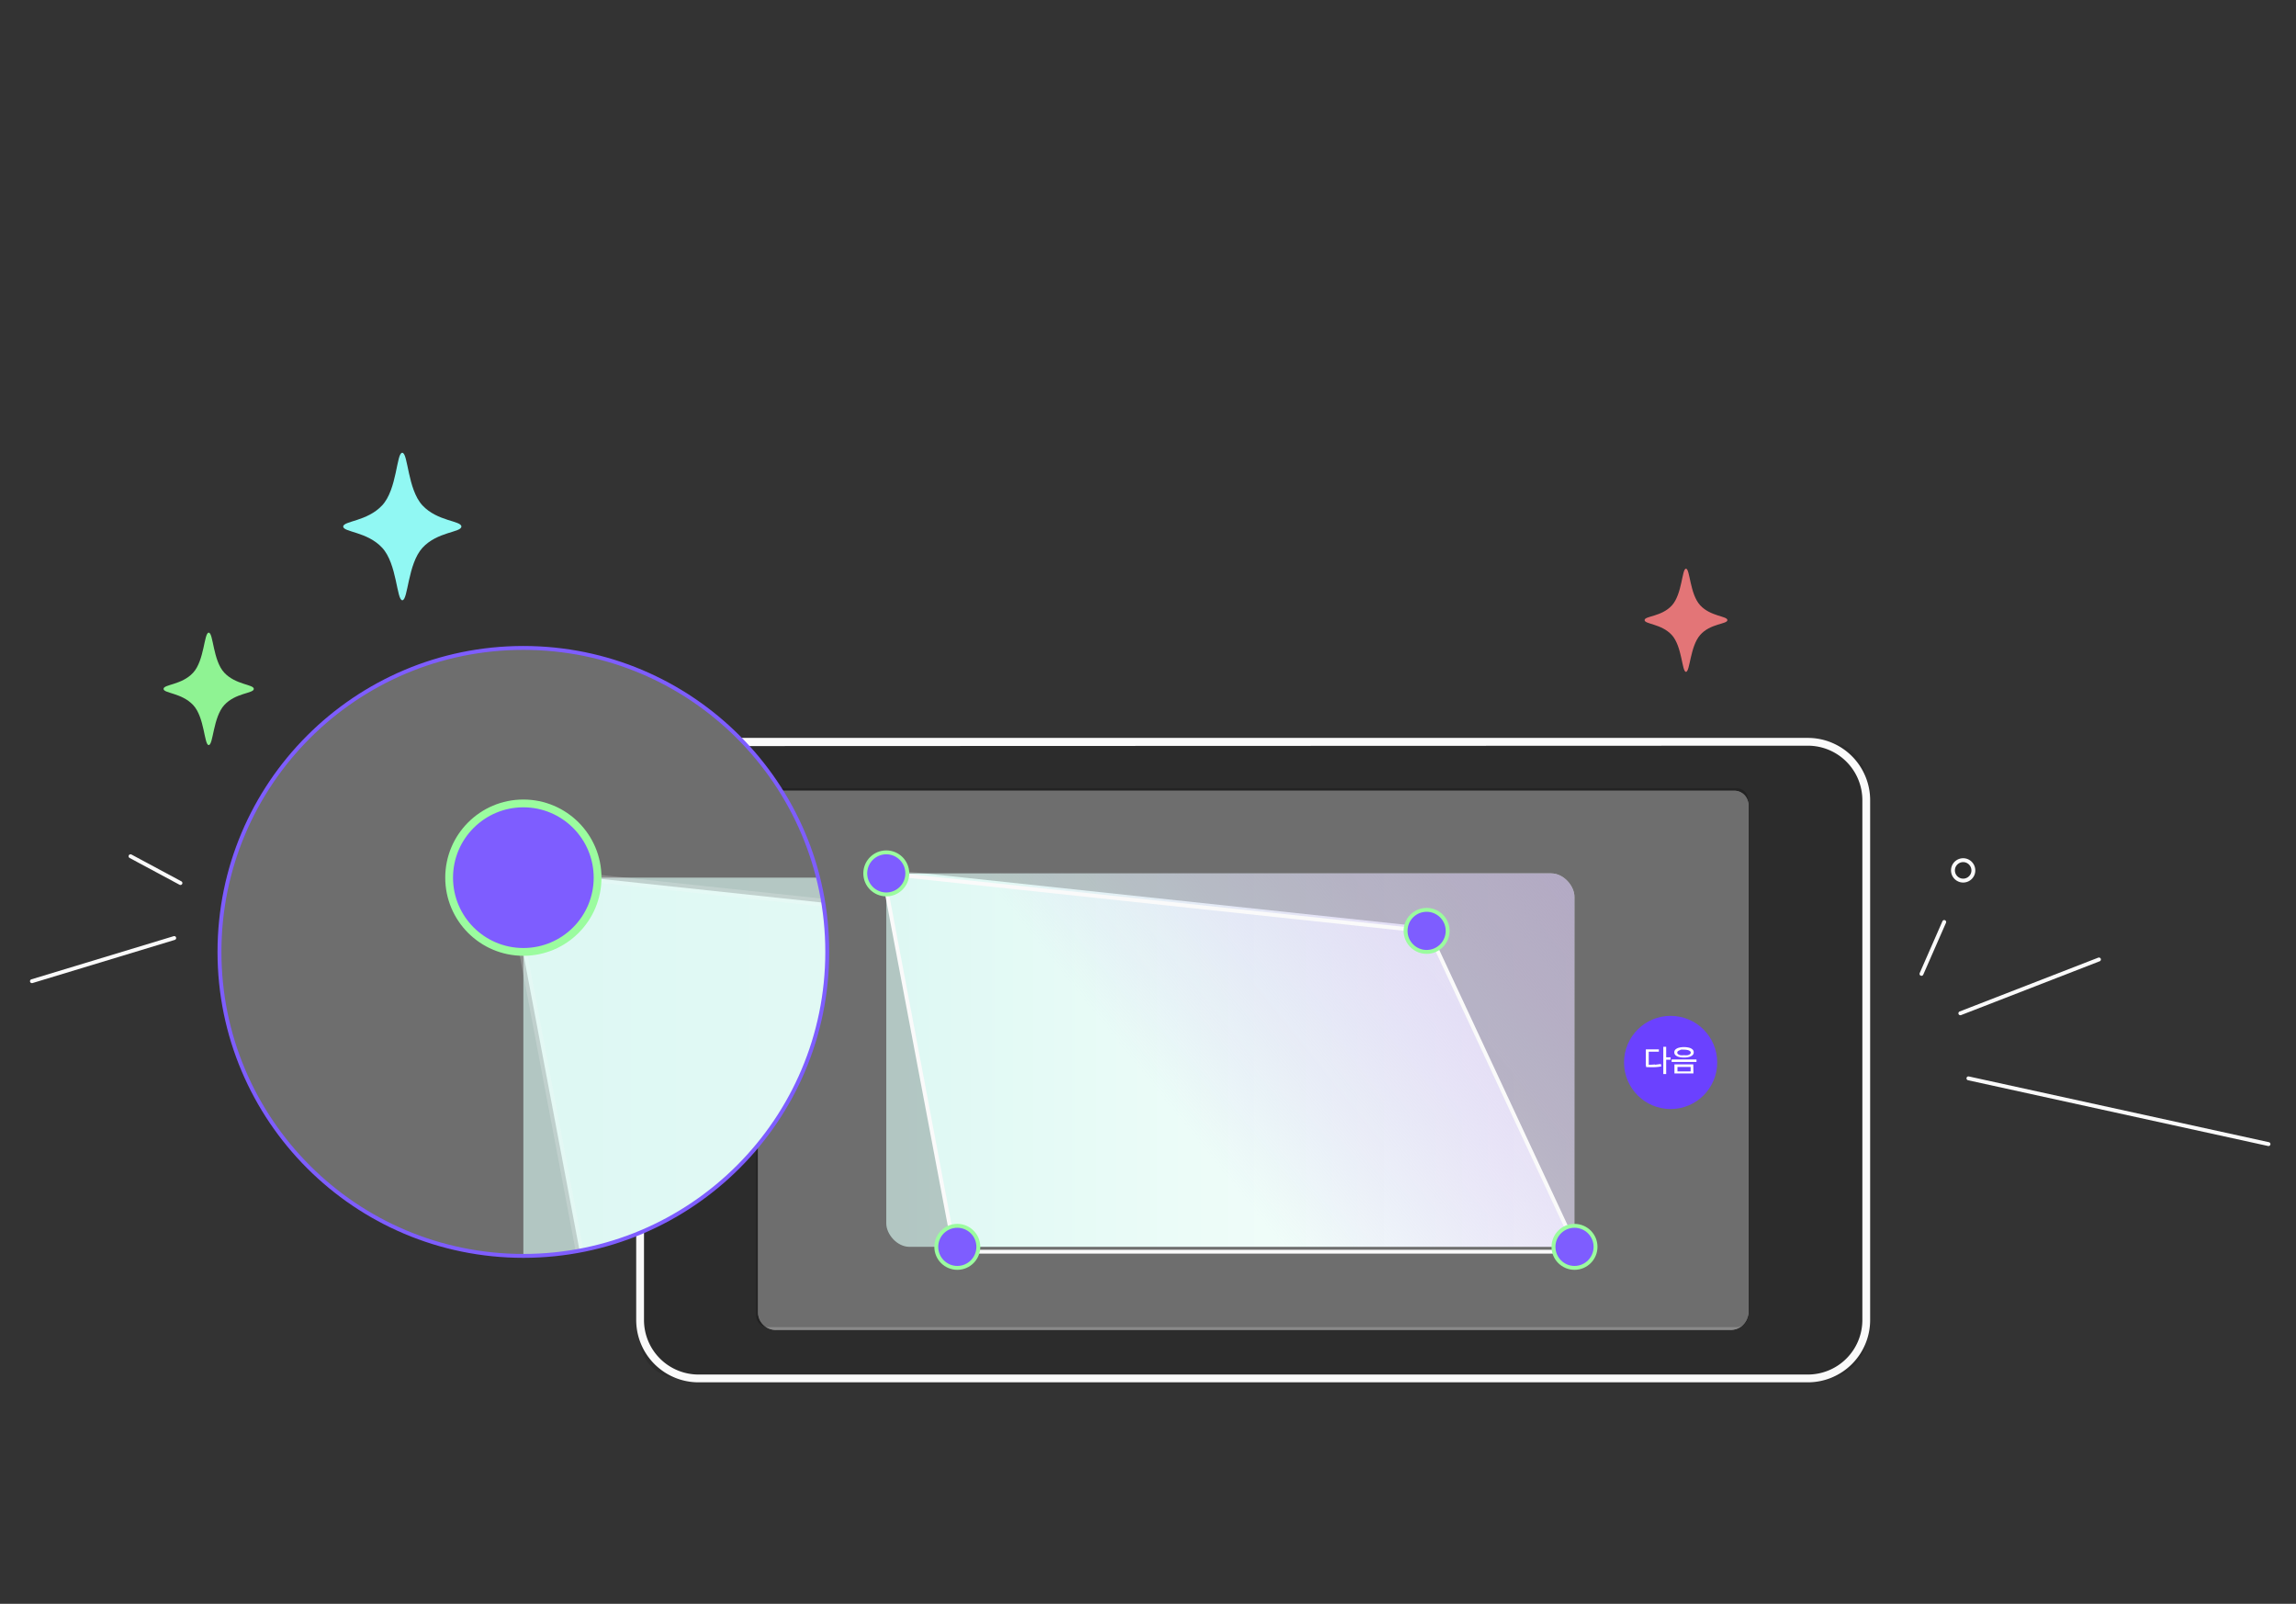 <svg xmlns="http://www.w3.org/2000/svg" xmlns:xlink="http://www.w3.org/1999/xlink" viewBox="0 0 294.81 205.87"><rect x="0" y="0" width="294.81" height="205.87" fill="#333333" stroke="none"/><defs><style>.cls-1,.cls-13,.cls-2,.cls-23{fill:none;}.cls-2{stroke:#7e5dff;}.cls-13,.cls-2,.cls-21,.cls-22,.cls-26{stroke-miterlimit:10;}.cls-2,.cls-23,.cls-24,.cls-26{stroke-width:0.5px;}.cls-3{isolation:isolate;}.cls-4{fill:#e37577;}.cls-5{fill:#8ff393;}.cls-24,.cls-6{fill:#2c2c2c;}.cls-7{fill:#fafafa;}.cls-8{fill:#898989;}.cls-9{mix-blend-mode:multiply;}.cls-10{clip-path:url(#clip-path);}.cls-11{fill:url(#linear-gradient);}.cls-12{fill:url(#무제_그라디언트_22);}.cls-13{stroke:#898989;}.cls-14,.cls-21{opacity:0.2;}.cls-15{fill:#6b41ff;}.cls-16{fill:#fff;}.cls-17{clip-path:url(#clip-path-2);}.cls-18{clip-path:url(#clip-path-3);}.cls-19{fill:url(#linear-gradient-2);}.cls-20{fill:url(#무제_그라디언트_22-2);}.cls-21,.cls-23,.cls-24{stroke:#fafafa;}.cls-22,.cls-26{fill:#7e5dff;stroke:#9bfc9f;}.cls-23,.cls-24{stroke-linecap:round;stroke-linejoin:round;}.cls-25{fill:#91f8f3;mix-blend-mode:screen;}</style><clipPath id="clip-path"><rect class="cls-1" x="113.8" y="112.11" width="88.36" height="47.94" rx="3" ry="3"/></clipPath><linearGradient id="linear-gradient" x1="109.94" y1="137.96" x2="202.74" y2="137.96" gradientUnits="userSpaceOnUse"><stop offset="0.03" stop-color="#ddf8f3"/><stop offset="0.46" stop-color="#ecfcf8"/><stop offset="1" stop-color="#fbfffd"/></linearGradient><linearGradient id="무제_그라디언트_22" x1="150.65" y1="142.65" x2="208.14" y2="96.23" gradientUnits="userSpaceOnUse"><stop offset="0" stop-color="#c6b1ed" stop-opacity="0"/><stop offset="1" stop-color="#ded0f4"/></linearGradient><clipPath id="clip-path-2"><circle class="cls-2" cx="67.2" cy="122.19" r="39.02"/></clipPath><clipPath id="clip-path-3"><rect class="cls-1" x="67.2" y="112.66" width="311.52" height="169.01" rx="3" ry="3"/></clipPath><linearGradient id="linear-gradient-2" x1="53.58" y1="203.78" x2="380.75" y2="203.78" xlink:href="#linear-gradient"/><linearGradient id="무제_그라디언트_22-2" x1="197.1" y1="220.32" x2="399.79" y2="56.68" xlink:href="#무제_그라디언트_22"/></defs><title>WARP_guide graphic_0218</title><g class="cls-3"><g id="graphic"><path class="cls-4" d="M211.17,79.6c0,.53,2.16.46,3.49,1.91s1.3,4.73,1.82,4.73S217,83,218.3,81.51s3.5-1.38,3.5-1.91-2.17-.46-3.5-1.91S217,73,216.48,73s-.48,3.28-1.82,4.73S211.17,79.06,211.17,79.6Z"/><path class="cls-5" d="M21,88.43c0-.59,2.35-.5,3.8-2.08s1.4-5.14,2-5.14.53,3.57,2,5.14,3.79,1.49,3.79,2.08-2.34.49-3.79,2.07-1.41,5.14-2,5.14-.52-3.57-2-5.14S21,89,21,88.43Z"/><rect class="cls-6" x="120.07" y="57.39" width="81.66" height="157.39" rx="5" ry="5" transform="translate(24.82 296.99) rotate(-90)"/><path class="cls-7" d="M232.13,177.44H89.69a8,8,0,0,1-8-8V102.72a8,8,0,0,1,8-8H232.13a8,8,0,0,1,8,8v66.72A8,8,0,0,1,232.13,177.44ZM89.69,95.77a7,7,0,0,0-7,7v66.72a7,7,0,0,0,7,6.95H232.13a7,7,0,0,0,7-6.95V102.72a7,7,0,0,0-7-7Z"/><path class="cls-8" d="M222.12,170.21H99.7a1.78,1.78,0,0,1-1.87-1.68V103.19A1.3,1.3,0,0,1,99.2,102H222.61a1.31,1.31,0,0,1,1.38,1.24v65.34A1.78,1.78,0,0,1,222.12,170.21Z"/><g class="cls-9"><path class="cls-8" d="M222.12,170.21H99.7a1.78,1.78,0,0,1-1.87-1.68V103.19A1.3,1.3,0,0,1,99.2,102H222.61a1.31,1.31,0,0,1,1.38,1.24v65.34A1.78,1.78,0,0,1,222.12,170.21Z"/></g><g class="cls-10"><rect class="cls-11" x="109.94" y="109.14" width="92.81" height="57.63"/><rect class="cls-12" x="110.63" y="108.68" width="92.81" height="57.63"/></g><path class="cls-13" d="M222.12,170.21H99.7a1.78,1.78,0,0,1-1.87-1.68V103.19A1.3,1.3,0,0,1,99.2,102H222.61a1.31,1.31,0,0,1,1.38,1.24v65.34A1.78,1.78,0,0,1,222.12,170.21Z"/><g class="cls-9"><path class="cls-13" d="M222.12,170.21H99.7a1.78,1.78,0,0,1-1.87-1.68V103.19A1.3,1.3,0,0,1,99.2,102H222.61a1.31,1.31,0,0,1,1.38,1.24v65.34A1.78,1.78,0,0,1,222.12,170.21Z"/></g><path class="cls-14" d="M223,170.35H98.56a1.47,1.47,0,0,1-1.47-1.47V102.65a1.47,1.47,0,0,1,1.47-1.47H223a1.47,1.47,0,0,1,1.47,1.47v66.23A1.46,1.46,0,0,1,223,170.35ZM122.42,160.06h80L183.25,119l-70-7.47Z"/><circle class="cls-15" cx="214.51" cy="136.38" r="5.98"/><path class="cls-16" d="M213,135H211.7v1.84h-.37v-2.14H213Zm-.48,1.67.74-.09.05.31a5.07,5.07,0,0,1-.76.09,8.33,8.33,0,0,1-.9,0h-.28v-.3h.28Q212.11,136.67,212.48,136.64Zm1.42,1.2h-.37v-3.5h.37Zm.57-1.84h-.65v-.31h.65Z"/><path class="cls-16" d="M217.83,136.31h-3.19V136h3.19Zm-.94-1.82a1,1,0,0,1,.44.23.51.51,0,0,1,0,.72,1.07,1.07,0,0,1-.44.23,2.54,2.54,0,0,1-.66.08,2.48,2.48,0,0,1-.66-.08,1.07,1.07,0,0,1-.44-.23.51.51,0,0,1,0-.72,1,1,0,0,1,.44-.23,2.48,2.48,0,0,1,.66-.08A2.54,2.54,0,0,1,216.89,134.49Zm.55,3.3H215v-1.16h2.42Zm-1.68-3a.71.71,0,0,0-.29.13.26.26,0,0,0-.11.2.24.24,0,0,0,.11.2.71.71,0,0,0,.29.13,2.17,2.17,0,0,0,.47,0,2.07,2.07,0,0,0,.46,0,.7.7,0,0,0,.3-.13.24.24,0,0,0,.11-.2.26.26,0,0,0-.11-.2.7.7,0,0,0-.3-.13,2,2,0,0,0-.46-.05A2.12,2.12,0,0,0,215.76,134.75Zm-.37,2.74h1.69v-.57h-1.69Z"/><g class="cls-17"><rect class="cls-6" x="89.31" y="-80.26" width="287.9" height="554.86" rx="7.23" ry="7.23" transform="translate(36.09 430.42) rotate(-90)"/><path class="cls-7" d="M484.34,343H-17.82A28.21,28.21,0,0,1-46,314.77V79.57A28.21,28.21,0,0,1-17.82,51.38H484.34a28.22,28.22,0,0,1,28.19,28.19v235.2A28.22,28.22,0,0,1,484.34,343ZM-17.82,55.06A24.53,24.53,0,0,0-42.33,79.57v235.2a24.53,24.53,0,0,0,24.51,24.5H484.34a24.53,24.53,0,0,0,24.5-24.5V79.57a24.53,24.53,0,0,0-24.5-24.51Z"/><path class="cls-8" d="M449.05,317.49H17.47c-3.64,0-6.59-2.65-6.59-5.92V81.2a4.62,4.62,0,0,1,4.85-4.36H450.79a4.62,4.62,0,0,1,4.84,4.36V311.57C455.63,314.84,452.68,317.49,449.05,317.49Z"/><g class="cls-9"><path class="cls-8" d="M449.05,317.49H17.47c-3.64,0-6.59-2.65-6.59-5.92V81.2a4.62,4.62,0,0,1,4.85-4.36H450.79a4.62,4.62,0,0,1,4.84,4.36V311.57C455.63,314.84,452.68,317.49,449.05,317.49Z"/></g><g class="cls-18"><rect class="cls-19" x="53.58" y="102.2" width="327.17" height="203.15"/><rect class="cls-20" x="56.02" y="100.57" width="327.17" height="203.15"/></g><path class="cls-13" d="M449.05,317.49H17.47c-3.64,0-6.59-2.65-6.59-5.92V81.2a4.62,4.62,0,0,1,4.85-4.36H450.79a4.62,4.62,0,0,1,4.84,4.36V311.57C455.63,314.84,452.68,317.49,449.05,317.49Z"/><g class="cls-9"><path class="cls-13" d="M449.05,317.49H17.47c-3.64,0-6.59-2.65-6.59-5.92V81.2a4.62,4.62,0,0,1,4.85-4.36H450.79a4.62,4.62,0,0,1,4.84,4.36V311.57C455.63,314.84,452.68,317.49,449.05,317.49Z"/></g><path class="cls-21" d="M455.78,319.09H9.75a1.47,1.47,0,0,1-1.47-1.47V76.71a1.47,1.47,0,0,1,1.47-1.47h446a1.47,1.47,0,0,1,1.47,1.47V317.62A1.47,1.47,0,0,1,455.78,319.09ZM97.57,282.8h282L312,137.88,65.14,111.54Z"/><circle class="cls-22" cx="67.2" cy="112.66" r="9.53"/></g><circle class="cls-2" cx="67.2" cy="122.19" r="39.02"/><line class="cls-23" x1="246.72" y1="125.01" x2="249.64" y2="118.35"/><line class="cls-23" x1="251.71" y1="130.07" x2="269.51" y2="123.16"/><line class="cls-23" x1="23.17" y1="113.35" x2="16.76" y2="109.91"/><line class="cls-23" x1="22.37" y1="120.41" x2="4.1" y2="125.95"/><line class="cls-23" x1="252.75" y1="138.42" x2="291.28" y2="146.86"/><path class="cls-24" d="M252.48,110.48a1.32,1.32,0,0,1,.84,1.65,1.31,1.31,0,1,1-.84-1.65Z"/><path class="cls-25" d="M59.24,67.59c0-.76-3.08-.65-5-2.72s-1.84-6.75-2.59-6.75S51,62.8,49.07,64.87s-5,2-5,2.72,3.08.65,5,2.72,1.85,6.74,2.59,6.74.69-4.67,2.59-6.74S59.24,68.35,59.24,67.59Z"/><polygon class="cls-23" points="113.39 112.09 183.42 119.56 202.59 160.67 122.58 160.67 113.39 112.09"/><circle class="cls-26" cx="113.8" cy="112.11" r="2.7"/><circle class="cls-26" cx="183.18" cy="119.49" r="2.7"/><circle class="cls-26" cx="202.17" cy="160.05" r="2.7"/><circle class="cls-26" cx="122.92" cy="160.05" r="2.7"/></g></g></svg>